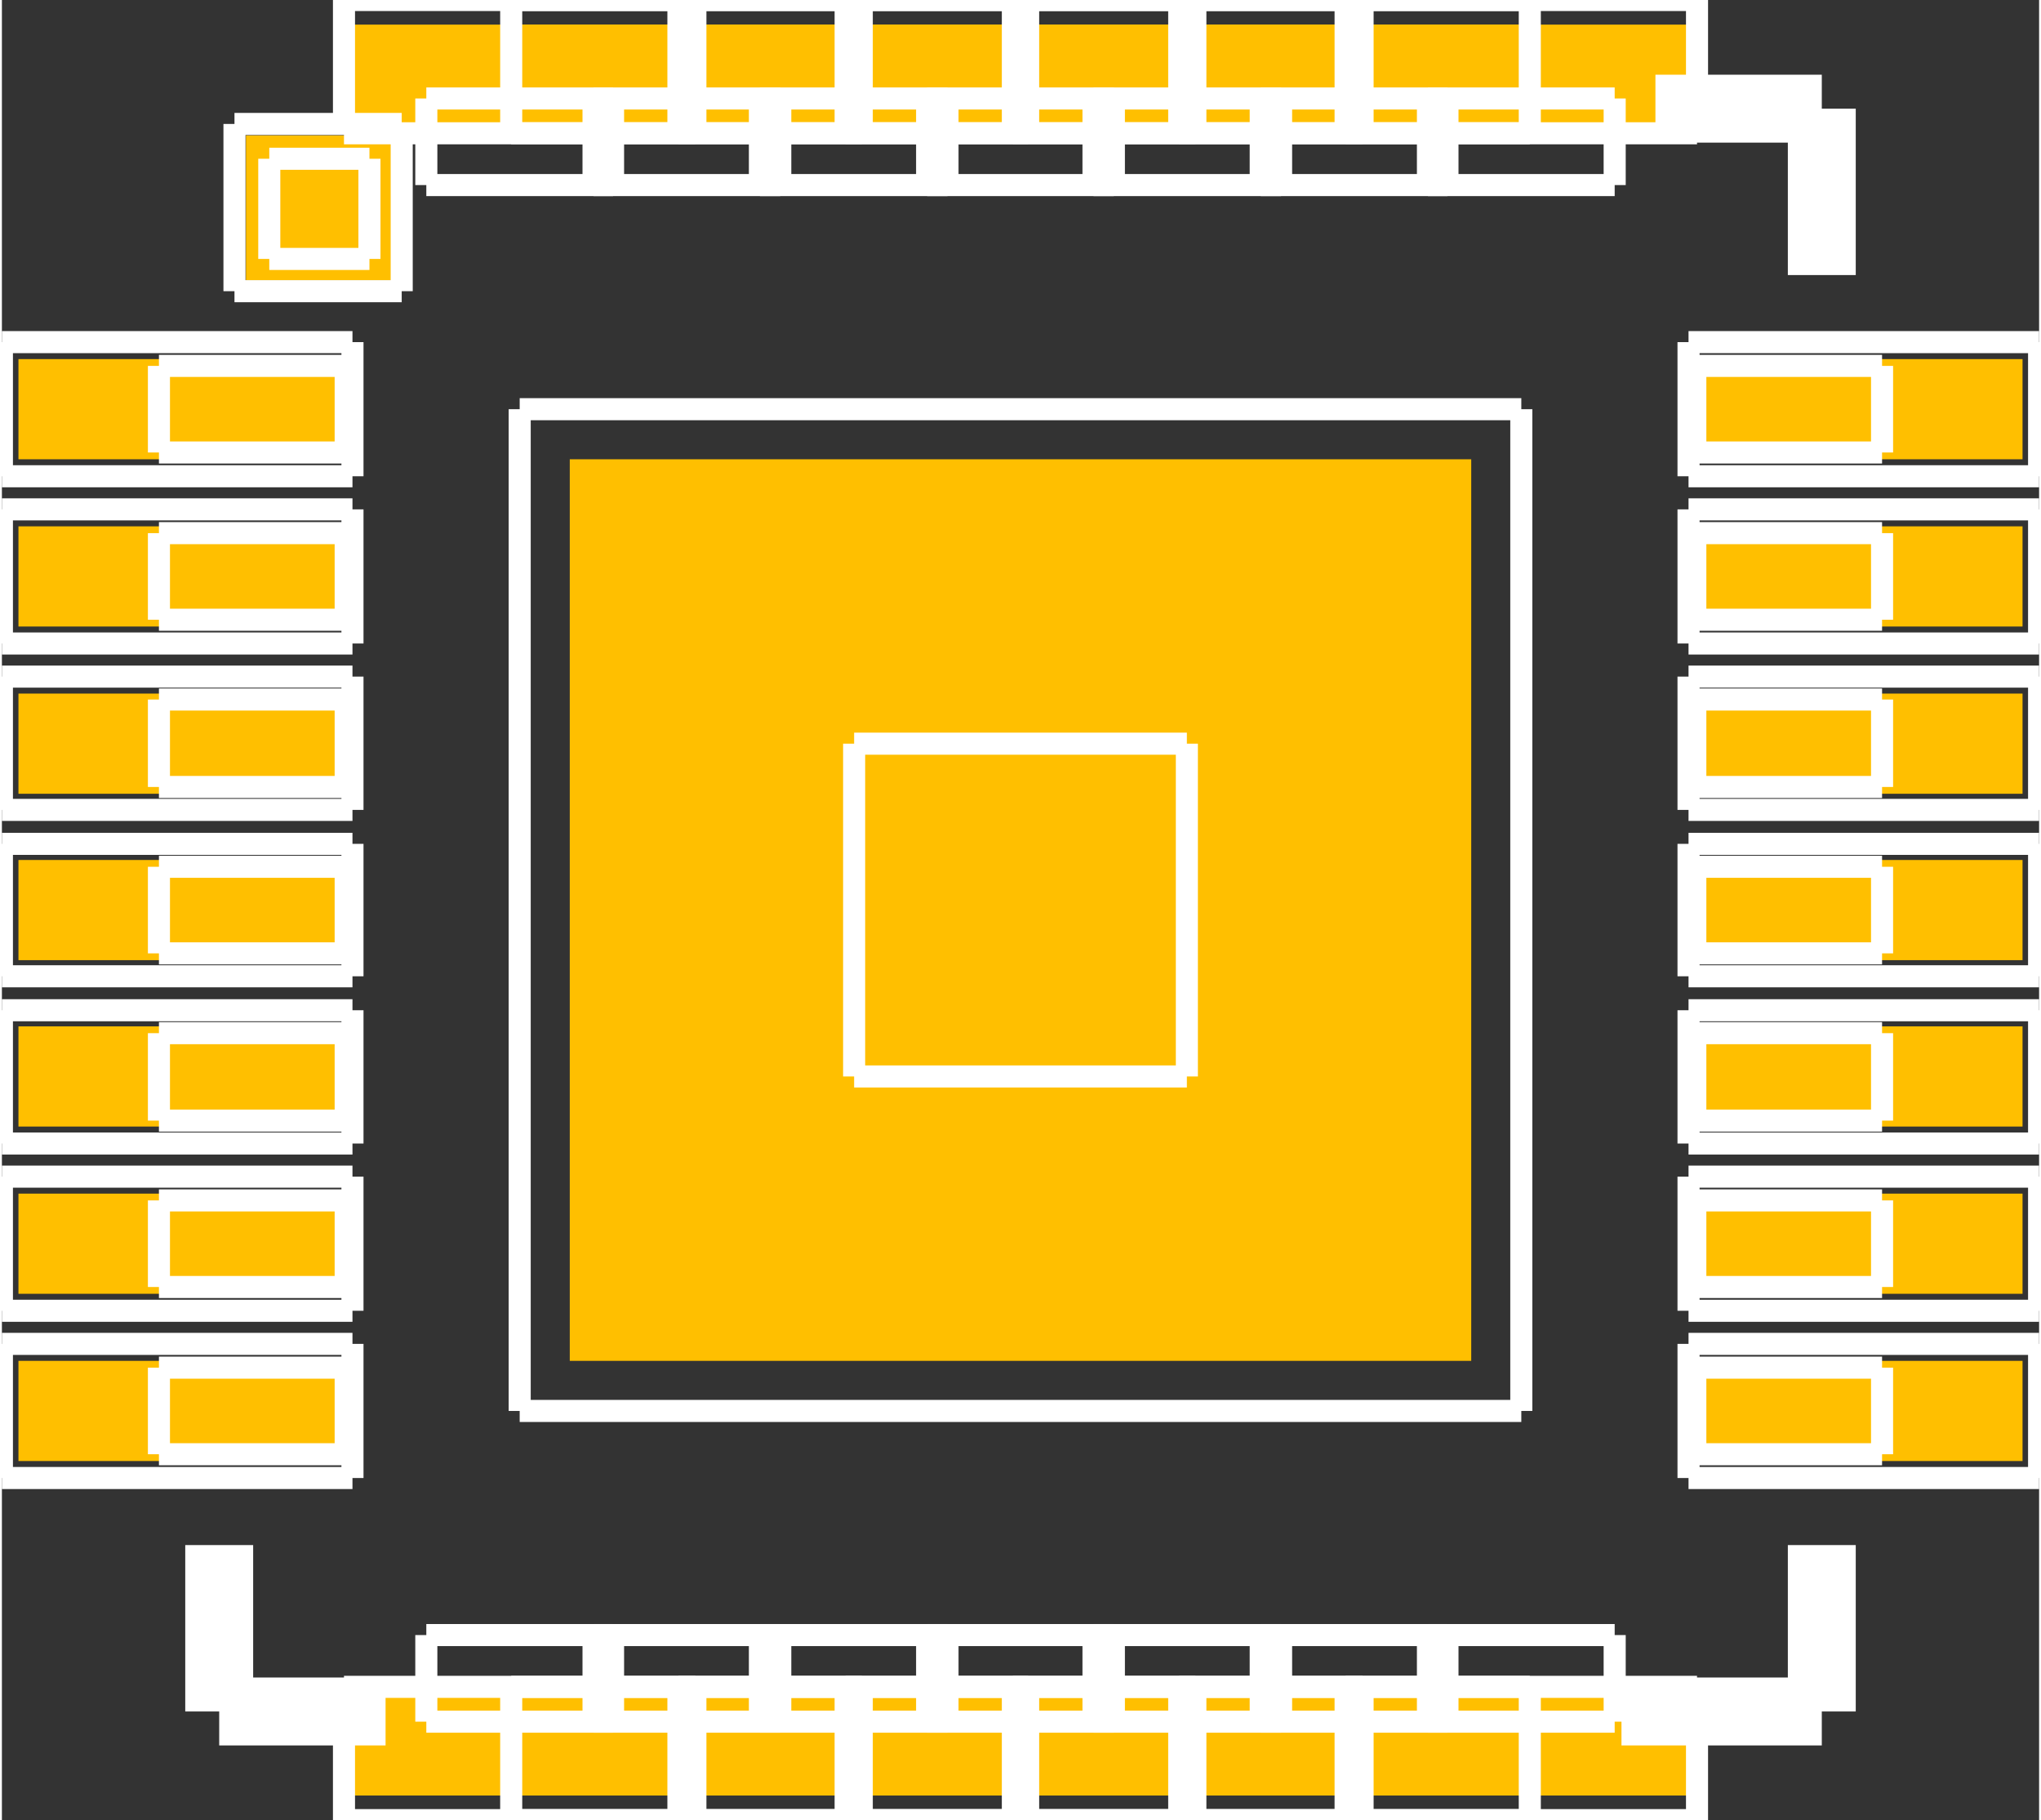 <?xml version="1.0" encoding="UTF-8" standalone="no"?> <svg xmlns:svg="http://www.w3.org/2000/svg" xmlns="http://www.w3.org/2000/svg" version="1.2" baseProfile="tiny" x="0in" y="0in" width="0.24in" height="0.214in" viewBox="0 0 2400 2144" ><rect x="0" y="0" width="2400" height="2144" fill="#333333" stroke="none"/><title>SparkFun.mod</title><desc>Kicad module 'SparkFun-MLP28' from file 'SparkFun.mod' converted by Fritzing</desc><g id="copper1">
 <rect width="393" x="19.5" y="423" fill="#ffbf00" connectorname="1" height="118" id="connector0pad" stroke-width="0"/>
 <rect width="393" x="19.5" y="620" fill="#ffbf00" connectorname="2" height="118" id="connector1pad" stroke-width="0"/>
 <rect width="393" x="19.5" y="817" fill="#ffbf00" connectorname="3" height="118" id="connector2pad" stroke-width="0"/>
 <rect width="393" x="19.5" y="1013" fill="#ffbf00" connectorname="4" height="118" id="connector3pad" stroke-width="0"/>
 <rect width="393" x="19.5" y="1209" fill="#ffbf00" connectorname="5" height="118" id="connector4pad" stroke-width="0"/>
 <rect width="393" x="19.5" y="1406" fill="#ffbf00" connectorname="6" height="118" id="connector5pad" stroke-width="0"/>
 <rect width="393" x="19.5" y="1603" fill="#ffbf00" connectorname="7" height="118" id="connector6pad" stroke-width="0"/>
 <rect width="393" x="413.5" y="1997" fill="#ffbf00" connectorname="8" height="118" id="connector7pad" stroke-width="0"/>
 <rect width="393" x="610.5" y="1997" fill="#ffbf00" connectorname="9" height="118" id="connector8pad" stroke-width="0"/>
 <rect width="393" x="807.5" y="1997" fill="#ffbf00" connectorname="10" height="118" id="connector9pad" stroke-width="0"/>
 <rect width="393" x="1003.5" y="1997" fill="#ffbf00" connectorname="11" height="118" id="connector10pad" stroke-width="0"/>
 <rect width="393" x="1199.5" y="1997" fill="#ffbf00" connectorname="12" height="118" id="connector11pad" stroke-width="0"/>
 <rect width="393" x="1396.5" y="1997" fill="#ffbf00" connectorname="13" height="118" id="connector12pad" stroke-width="0"/>
 <rect width="393" x="1593.5" y="1997" fill="#ffbf00" connectorname="14" height="118" id="connector13pad" stroke-width="0"/>
 <rect width="393" x="1987.5" y="1603" fill="#ffbf00" connectorname="15" height="118" id="connector14pad" stroke-width="0"/>
 <rect width="393" x="1987.5" y="1406" fill="#ffbf00" connectorname="16" height="118" id="connector15pad" stroke-width="0"/>
 <rect width="393" x="1987.5" y="1209" fill="#ffbf00" connectorname="17" height="118" id="connector16pad" stroke-width="0"/>
 <rect width="393" x="1987.5" y="1013" fill="#ffbf00" connectorname="18" height="118" id="connector17pad" stroke-width="0"/>
 <rect width="393" x="1987.5" y="817" fill="#ffbf00" connectorname="19" height="118" id="connector18pad" stroke-width="0"/>
 <rect width="393" x="1987.5" y="620" fill="#ffbf00" connectorname="20" height="118" id="connector19pad" stroke-width="0"/>
 <rect width="393" x="1987.5" y="423" fill="#ffbf00" connectorname="21" height="118" id="connector20pad" stroke-width="0"/>
 <rect width="393" x="1593.5" y="29" fill="#ffbf00" connectorname="22" height="118" id="connector21pad" stroke-width="0"/>
 <rect width="393" x="1396.5" y="29" fill="#ffbf00" connectorname="23" height="118" id="connector22pad" stroke-width="0"/>
 <rect width="393" x="1199.5" y="29" fill="#ffbf00" connectorname="24" height="118" id="connector23pad" stroke-width="0"/>
 <rect width="393" x="1003.5" y="29" fill="#ffbf00" connectorname="25" height="118" id="connector24pad" stroke-width="0"/>
 <rect width="393" x="807.5" y="29" fill="#ffbf00" connectorname="26" height="118" id="connector25pad" stroke-width="0"/>
 <rect width="393" x="610.5" y="29" fill="#ffbf00" connectorname="27" height="118" id="connector26pad" stroke-width="0"/>
 <rect width="393" x="413.5" y="29" fill="#ffbf00" connectorname="28" height="118" id="connector27pad" stroke-width="0"/>
 <rect width="1062" x="669" y="541" fill="#ffbf00" connectorname="EXP" height="1062" id="connector28pad" stroke-width="0"/>
 <rect width="171" x="287.5" y="159.5" fill="#ffbf00" connectorname="M" height="171" id="connector29pad" stroke-width="0"/>
</g>
<g id="silkscreen">
 <line fill="none" stroke="white" y1="561" x1="0" y2="561" stroke-width="26" x2="413"/>
 <line fill="none" stroke="white" y1="561" x1="413" y2="403" stroke-width="26" x2="413"/>
 <line fill="none" stroke="white" y1="403" x1="0" y2="403" stroke-width="26" x2="413"/>
 <line fill="none" stroke="white" y1="561" x1="0" y2="403" stroke-width="26" x2="0"/>
 <line fill="none" stroke="white" y1="343" x1="274" y2="343" stroke-width="26" x2="471"/>
 <line fill="none" stroke="white" y1="343" x1="471" y2="146" stroke-width="26" x2="471"/>
 <line fill="none" stroke="white" y1="146" x1="274" y2="146" stroke-width="26" x2="471"/>
 <line fill="none" stroke="white" y1="343" x1="274" y2="146" stroke-width="26" x2="274"/>
 <line fill="none" stroke="white" y1="533" x1="185" y2="533" stroke-width="26" x2="405"/>
 <line fill="none" stroke="white" y1="533" x1="405" y2="431" stroke-width="26" x2="405"/>
 <line fill="none" stroke="white" y1="431" x1="185" y2="431" stroke-width="26" x2="405"/>
 <line fill="none" stroke="white" y1="533" x1="185" y2="431" stroke-width="26" x2="185"/>
 <line fill="none" stroke="white" y1="1268" x1="1004" y2="1268" stroke-width="26" x2="1396"/>
 <line fill="none" stroke="white" y1="1268" x1="1396" y2="876" stroke-width="26" x2="1396"/>
 <line fill="none" stroke="white" y1="876" x1="1004" y2="876" stroke-width="26" x2="1396"/>
 <line fill="none" stroke="white" y1="1268" x1="1004" y2="876" stroke-width="26" x2="1004"/>
 <line fill="none" stroke="white" y1="305" x1="315" y2="305" stroke-width="26" x2="433"/>
 <line fill="none" stroke="white" y1="305" x1="433" y2="187" stroke-width="26" x2="433"/>
 <line fill="none" stroke="white" y1="187" x1="315" y2="187" stroke-width="26" x2="433"/>
 <line fill="none" stroke="white" y1="305" x1="315" y2="187" stroke-width="26" x2="315"/>
 <line fill="none" stroke="white" y1="758" x1="0" y2="758" stroke-width="26" x2="413"/>
 <line fill="none" stroke="white" y1="758" x1="413" y2="600" stroke-width="26" x2="413"/>
 <line fill="none" stroke="white" y1="600" x1="0" y2="600" stroke-width="26" x2="413"/>
 <line fill="none" stroke="white" y1="758" x1="0" y2="600" stroke-width="26" x2="0"/>
 <line fill="none" stroke="white" y1="730" x1="185" y2="730" stroke-width="26" x2="405"/>
 <line fill="none" stroke="white" y1="730" x1="405" y2="628" stroke-width="26" x2="405"/>
 <line fill="none" stroke="white" y1="628" x1="185" y2="628" stroke-width="26" x2="405"/>
 <line fill="none" stroke="white" y1="730" x1="185" y2="628" stroke-width="26" x2="185"/>
 <line fill="none" stroke="white" y1="1662" x1="610" y2="1662" stroke-width="26" x2="1790"/>
 <line fill="none" stroke="white" y1="1662" x1="1790" y2="482" stroke-width="26" x2="1790"/>
 <line fill="none" stroke="white" y1="482" x1="610" y2="482" stroke-width="26" x2="1790"/>
 <line fill="none" stroke="white" y1="1662" x1="610" y2="482" stroke-width="26" x2="610"/>
 <line fill="none" stroke="white" y1="954" x1="0" y2="954" stroke-width="26" x2="413"/>
 <line fill="none" stroke="white" y1="954" x1="413" y2="797" stroke-width="26" x2="413"/>
 <line fill="none" stroke="white" y1="797" x1="0" y2="797" stroke-width="26" x2="413"/>
 <line fill="none" stroke="white" y1="954" x1="0" y2="797" stroke-width="26" x2="0"/>
 <line fill="none" stroke="white" y1="927" x1="185" y2="927" stroke-width="26" x2="405"/>
 <line fill="none" stroke="white" y1="927" x1="405" y2="824" stroke-width="26" x2="405"/>
 <line fill="none" stroke="white" y1="824" x1="185" y2="824" stroke-width="26" x2="405"/>
 <line fill="none" stroke="white" y1="927" x1="185" y2="824" stroke-width="26" x2="185"/>
 <line fill="none" stroke="white" y1="1150" x1="0" y2="1150" stroke-width="26" x2="413"/>
 <line fill="none" stroke="white" y1="1150" x1="413" y2="994" stroke-width="26" x2="413"/>
 <line fill="none" stroke="white" y1="994" x1="0" y2="994" stroke-width="26" x2="413"/>
 <line fill="none" stroke="white" y1="1150" x1="0" y2="994" stroke-width="26" x2="0"/>
 <line fill="none" stroke="white" y1="1123" x1="185" y2="1123" stroke-width="26" x2="405"/>
 <line fill="none" stroke="white" y1="1123" x1="405" y2="1021" stroke-width="26" x2="405"/>
 <line fill="none" stroke="white" y1="1021" x1="185" y2="1021" stroke-width="26" x2="405"/>
 <line fill="none" stroke="white" y1="1123" x1="185" y2="1021" stroke-width="26" x2="185"/>
 <line fill="none" stroke="white" y1="1347" x1="0" y2="1347" stroke-width="26" x2="413"/>
 <line fill="none" stroke="white" y1="1347" x1="413" y2="1190" stroke-width="26" x2="413"/>
 <line fill="none" stroke="white" y1="1190" x1="0" y2="1190" stroke-width="26" x2="413"/>
 <line fill="none" stroke="white" y1="1347" x1="0" y2="1190" stroke-width="26" x2="0"/>
 <line fill="none" stroke="white" y1="1320" x1="185" y2="1320" stroke-width="26" x2="405"/>
 <line fill="none" stroke="white" y1="1320" x1="405" y2="1217" stroke-width="26" x2="405"/>
 <line fill="none" stroke="white" y1="1217" x1="185" y2="1217" stroke-width="26" x2="405"/>
 <line fill="none" stroke="white" y1="1320" x1="185" y2="1217" stroke-width="26" x2="185"/>
 <line fill="none" stroke="white" y1="1544" x1="0" y2="1544" stroke-width="26" x2="413"/>
 <line fill="none" stroke="white" y1="1544" x1="413" y2="1386" stroke-width="26" x2="413"/>
 <line fill="none" stroke="white" y1="1386" x1="0" y2="1386" stroke-width="26" x2="413"/>
 <line fill="none" stroke="white" y1="1544" x1="0" y2="1386" stroke-width="26" x2="0"/>
 <line fill="none" stroke="white" y1="1516" x1="185" y2="1516" stroke-width="26" x2="405"/>
 <line fill="none" stroke="white" y1="1516" x1="405" y2="1414" stroke-width="26" x2="405"/>
 <line fill="none" stroke="white" y1="1414" x1="185" y2="1414" stroke-width="26" x2="405"/>
 <line fill="none" stroke="white" y1="1516" x1="185" y2="1414" stroke-width="26" x2="185"/>
 <line fill="none" stroke="white" y1="1741" x1="0" y2="1741" stroke-width="26" x2="413"/>
 <line fill="none" stroke="white" y1="1741" x1="413" y2="1583" stroke-width="26" x2="413"/>
 <line fill="none" stroke="white" y1="1583" x1="0" y2="1583" stroke-width="26" x2="413"/>
 <line fill="none" stroke="white" y1="1741" x1="0" y2="1583" stroke-width="26" x2="0"/>
 <line fill="none" stroke="white" y1="1713" x1="185" y2="1713" stroke-width="26" x2="405"/>
 <line fill="none" stroke="white" y1="1713" x1="405" y2="1611" stroke-width="26" x2="405"/>
 <line fill="none" stroke="white" y1="1611" x1="185" y2="1611" stroke-width="26" x2="405"/>
 <line fill="none" stroke="white" y1="1713" x1="185" y2="1611" stroke-width="26" x2="185"/>
 <line fill="none" stroke="white" y1="157" x1="1583" y2="157" stroke-width="26" x2="1997"/>
 <line fill="none" stroke="white" y1="157" x1="1997" y2="0" stroke-width="26" x2="1997"/>
 <line fill="none" stroke="white" y1="0" x1="1583" y2="0" stroke-width="26" x2="1997"/>
 <line fill="none" stroke="white" y1="157" x1="1583" y2="0" stroke-width="26" x2="1583"/>
 <line fill="none" stroke="white" y1="218" x1="1680" y2="218" stroke-width="26" x2="1900"/>
 <line fill="none" stroke="white" y1="218" x1="1900" y2="116" stroke-width="26" x2="1900"/>
 <line fill="none" stroke="white" y1="116" x1="1680" y2="116" stroke-width="26" x2="1900"/>
 <line fill="none" stroke="white" y1="218" x1="1680" y2="116" stroke-width="26" x2="1680"/>
 <line fill="none" stroke="white" y1="157" x1="1387" y2="157" stroke-width="26" x2="1800"/>
 <line fill="none" stroke="white" y1="157" x1="1800" y2="0" stroke-width="26" x2="1800"/>
 <line fill="none" stroke="white" y1="0" x1="1387" y2="0" stroke-width="26" x2="1800"/>
 <line fill="none" stroke="white" y1="157" x1="1387" y2="0" stroke-width="26" x2="1387"/>
 <line fill="none" stroke="white" y1="218" x1="1483" y2="218" stroke-width="26" x2="1703"/>
 <line fill="none" stroke="white" y1="218" x1="1703" y2="116" stroke-width="26" x2="1703"/>
 <line fill="none" stroke="white" y1="116" x1="1483" y2="116" stroke-width="26" x2="1703"/>
 <line fill="none" stroke="white" y1="218" x1="1483" y2="116" stroke-width="26" x2="1483"/>
 <line fill="none" stroke="white" y1="157" x1="1191" y2="157" stroke-width="26" x2="1603"/>
 <line fill="none" stroke="white" y1="157" x1="1603" y2="0" stroke-width="26" x2="1603"/>
 <line fill="none" stroke="white" y1="0" x1="1191" y2="0" stroke-width="26" x2="1603"/>
 <line fill="none" stroke="white" y1="157" x1="1191" y2="0" stroke-width="26" x2="1191"/>
 <line fill="none" stroke="white" y1="218" x1="1286" y2="218" stroke-width="26" x2="1507"/>
 <line fill="none" stroke="white" y1="218" x1="1507" y2="116" stroke-width="26" x2="1507"/>
 <line fill="none" stroke="white" y1="116" x1="1286" y2="116" stroke-width="26" x2="1507"/>
 <line fill="none" stroke="white" y1="218" x1="1286" y2="116" stroke-width="26" x2="1286"/>
 <line fill="none" stroke="white" y1="157" x1="994" y2="157" stroke-width="26" x2="1406"/>
 <line fill="none" stroke="white" y1="157" x1="1406" y2="0" stroke-width="26" x2="1406"/>
 <line fill="none" stroke="white" y1="0" x1="994" y2="0" stroke-width="26" x2="1406"/>
 <line fill="none" stroke="white" y1="157" x1="994" y2="0" stroke-width="26" x2="994"/>
 <line fill="none" stroke="white" y1="218" x1="1090" y2="218" stroke-width="26" x2="1310"/>
 <line fill="none" stroke="white" y1="218" x1="1310" y2="116" stroke-width="26" x2="1310"/>
 <line fill="none" stroke="white" y1="116" x1="1090" y2="116" stroke-width="26" x2="1310"/>
 <line fill="none" stroke="white" y1="218" x1="1090" y2="116" stroke-width="26" x2="1090"/>
 <line fill="none" stroke="white" y1="157" x1="797" y2="157" stroke-width="26" x2="1209"/>
 <line fill="none" stroke="white" y1="157" x1="1209" y2="0" stroke-width="26" x2="1209"/>
 <line fill="none" stroke="white" y1="0" x1="797" y2="0" stroke-width="26" x2="1209"/>
 <line fill="none" stroke="white" y1="157" x1="797" y2="0" stroke-width="26" x2="797"/>
 <line fill="none" stroke="white" y1="218" x1="893" y2="218" stroke-width="26" x2="1114"/>
 <line fill="none" stroke="white" y1="218" x1="1114" y2="116" stroke-width="26" x2="1114"/>
 <line fill="none" stroke="white" y1="116" x1="893" y2="116" stroke-width="26" x2="1114"/>
 <line fill="none" stroke="white" y1="218" x1="893" y2="116" stroke-width="26" x2="893"/>
 <line fill="none" stroke="white" y1="157" x1="600" y2="157" stroke-width="26" x2="1013"/>
 <line fill="none" stroke="white" y1="157" x1="1013" y2="0" stroke-width="26" x2="1013"/>
 <line fill="none" stroke="white" y1="0" x1="600" y2="0" stroke-width="26" x2="1013"/>
 <line fill="none" stroke="white" y1="157" x1="600" y2="0" stroke-width="26" x2="600"/>
 <line fill="none" stroke="white" y1="218" x1="697" y2="218" stroke-width="26" x2="917"/>
 <line fill="none" stroke="white" y1="218" x1="917" y2="116" stroke-width="26" x2="917"/>
 <line fill="none" stroke="white" y1="116" x1="697" y2="116" stroke-width="26" x2="917"/>
 <line fill="none" stroke="white" y1="218" x1="697" y2="116" stroke-width="26" x2="697"/>
 <line fill="none" stroke="white" y1="157" x1="403" y2="157" stroke-width="26" x2="817"/>
 <line fill="none" stroke="white" y1="157" x1="817" y2="0" stroke-width="26" x2="817"/>
 <line fill="none" stroke="white" y1="0" x1="403" y2="0" stroke-width="26" x2="817"/>
 <line fill="none" stroke="white" y1="157" x1="403" y2="0" stroke-width="26" x2="403"/>
 <line fill="none" stroke="white" y1="218" x1="500" y2="218" stroke-width="26" x2="720"/>
 <line fill="none" stroke="white" y1="218" x1="720" y2="116" stroke-width="26" x2="720"/>
 <line fill="none" stroke="white" y1="116" x1="500" y2="116" stroke-width="26" x2="720"/>
 <line fill="none" stroke="white" y1="218" x1="500" y2="116" stroke-width="26" x2="500"/>
 <line fill="none" stroke="white" y1="2144" x1="403" y2="2144" stroke-width="26" x2="817"/>
 <line fill="none" stroke="white" y1="2144" x1="817" y2="1987" stroke-width="26" x2="817"/>
 <line fill="none" stroke="white" y1="1987" x1="403" y2="1987" stroke-width="26" x2="817"/>
 <line fill="none" stroke="white" y1="2144" x1="403" y2="1987" stroke-width="26" x2="403"/>
 <line fill="none" stroke="white" y1="2028" x1="500" y2="2028" stroke-width="26" x2="720"/>
 <line fill="none" stroke="white" y1="2028" x1="720" y2="1926" stroke-width="26" x2="720"/>
 <line fill="none" stroke="white" y1="1926" x1="500" y2="1926" stroke-width="26" x2="720"/>
 <line fill="none" stroke="white" y1="2028" x1="500" y2="1926" stroke-width="26" x2="500"/>
 <line fill="none" stroke="white" y1="2144" x1="600" y2="2144" stroke-width="26" x2="1013"/>
 <line fill="none" stroke="white" y1="2144" x1="1013" y2="1987" stroke-width="26" x2="1013"/>
 <line fill="none" stroke="white" y1="1987" x1="600" y2="1987" stroke-width="26" x2="1013"/>
 <line fill="none" stroke="white" y1="2144" x1="600" y2="1987" stroke-width="26" x2="600"/>
 <line fill="none" stroke="white" y1="2028" x1="697" y2="2028" stroke-width="26" x2="917"/>
 <line fill="none" stroke="white" y1="2028" x1="917" y2="1926" stroke-width="26" x2="917"/>
 <line fill="none" stroke="white" y1="1926" x1="697" y2="1926" stroke-width="26" x2="917"/>
 <line fill="none" stroke="white" y1="2028" x1="697" y2="1926" stroke-width="26" x2="697"/>
 <line fill="none" stroke="white" y1="2144" x1="797" y2="2144" stroke-width="26" x2="1209"/>
 <line fill="none" stroke="white" y1="2144" x1="1209" y2="1987" stroke-width="26" x2="1209"/>
 <line fill="none" stroke="white" y1="1987" x1="797" y2="1987" stroke-width="26" x2="1209"/>
 <line fill="none" stroke="white" y1="2144" x1="797" y2="1987" stroke-width="26" x2="797"/>
 <line fill="none" stroke="white" y1="2028" x1="893" y2="2028" stroke-width="26" x2="1114"/>
 <line fill="none" stroke="white" y1="2028" x1="1114" y2="1926" stroke-width="26" x2="1114"/>
 <line fill="none" stroke="white" y1="1926" x1="893" y2="1926" stroke-width="26" x2="1114"/>
 <line fill="none" stroke="white" y1="2028" x1="893" y2="1926" stroke-width="26" x2="893"/>
 <line fill="none" stroke="white" y1="2144" x1="994" y2="2144" stroke-width="26" x2="1406"/>
 <line fill="none" stroke="white" y1="2144" x1="1406" y2="1987" stroke-width="26" x2="1406"/>
 <line fill="none" stroke="white" y1="1987" x1="994" y2="1987" stroke-width="26" x2="1406"/>
 <line fill="none" stroke="white" y1="2144" x1="994" y2="1987" stroke-width="26" x2="994"/>
 <line fill="none" stroke="white" y1="2028" x1="1090" y2="2028" stroke-width="26" x2="1310"/>
 <line fill="none" stroke="white" y1="2028" x1="1310" y2="1926" stroke-width="26" x2="1310"/>
 <line fill="none" stroke="white" y1="1926" x1="1090" y2="1926" stroke-width="26" x2="1310"/>
 <line fill="none" stroke="white" y1="2028" x1="1090" y2="1926" stroke-width="26" x2="1090"/>
 <line fill="none" stroke="white" y1="2144" x1="1191" y2="2144" stroke-width="26" x2="1603"/>
 <line fill="none" stroke="white" y1="2144" x1="1603" y2="1987" stroke-width="26" x2="1603"/>
 <line fill="none" stroke="white" y1="1987" x1="1191" y2="1987" stroke-width="26" x2="1603"/>
 <line fill="none" stroke="white" y1="2144" x1="1191" y2="1987" stroke-width="26" x2="1191"/>
 <line fill="none" stroke="white" y1="2028" x1="1286" y2="2028" stroke-width="26" x2="1507"/>
 <line fill="none" stroke="white" y1="2028" x1="1507" y2="1926" stroke-width="26" x2="1507"/>
 <line fill="none" stroke="white" y1="1926" x1="1286" y2="1926" stroke-width="26" x2="1507"/>
 <line fill="none" stroke="white" y1="2028" x1="1286" y2="1926" stroke-width="26" x2="1286"/>
 <line fill="none" stroke="white" y1="2144" x1="1387" y2="2144" stroke-width="26" x2="1800"/>
 <line fill="none" stroke="white" y1="2144" x1="1800" y2="1987" stroke-width="26" x2="1800"/>
 <line fill="none" stroke="white" y1="1987" x1="1387" y2="1987" stroke-width="26" x2="1800"/>
 <line fill="none" stroke="white" y1="2144" x1="1387" y2="1987" stroke-width="26" x2="1387"/>
 <line fill="none" stroke="white" y1="2028" x1="1483" y2="2028" stroke-width="26" x2="1703"/>
 <line fill="none" stroke="white" y1="2028" x1="1703" y2="1926" stroke-width="26" x2="1703"/>
 <line fill="none" stroke="white" y1="1926" x1="1483" y2="1926" stroke-width="26" x2="1703"/>
 <line fill="none" stroke="white" y1="2028" x1="1483" y2="1926" stroke-width="26" x2="1483"/>
 <line fill="none" stroke="white" y1="2144" x1="1583" y2="2144" stroke-width="26" x2="1997"/>
 <line fill="none" stroke="white" y1="2144" x1="1997" y2="1987" stroke-width="26" x2="1997"/>
 <line fill="none" stroke="white" y1="1987" x1="1583" y2="1987" stroke-width="26" x2="1997"/>
 <line fill="none" stroke="white" y1="2144" x1="1583" y2="1987" stroke-width="26" x2="1583"/>
 <line fill="none" stroke="white" y1="2028" x1="1680" y2="2028" stroke-width="26" x2="1900"/>
 <line fill="none" stroke="white" y1="2028" x1="1900" y2="1926" stroke-width="26" x2="1900"/>
 <line fill="none" stroke="white" y1="1926" x1="1680" y2="1926" stroke-width="26" x2="1900"/>
 <line fill="none" stroke="white" y1="2028" x1="1680" y2="1926" stroke-width="26" x2="1680"/>
 <line fill="none" stroke="white" y1="1741" x1="1987" y2="1741" stroke-width="26" x2="2400"/>
 <line fill="none" stroke="white" y1="1741" x1="2400" y2="1583" stroke-width="26" x2="2400"/>
 <line fill="none" stroke="white" y1="1583" x1="1987" y2="1583" stroke-width="26" x2="2400"/>
 <line fill="none" stroke="white" y1="1741" x1="1987" y2="1583" stroke-width="26" x2="1987"/>
 <line fill="none" stroke="white" y1="1713" x1="1995" y2="1713" stroke-width="26" x2="2215"/>
 <line fill="none" stroke="white" y1="1713" x1="2215" y2="1611" stroke-width="26" x2="2215"/>
 <line fill="none" stroke="white" y1="1611" x1="1995" y2="1611" stroke-width="26" x2="2215"/>
 <line fill="none" stroke="white" y1="1713" x1="1995" y2="1611" stroke-width="26" x2="1995"/>
 <line fill="none" stroke="white" y1="1544" x1="1987" y2="1544" stroke-width="26" x2="2400"/>
 <line fill="none" stroke="white" y1="1544" x1="2400" y2="1386" stroke-width="26" x2="2400"/>
 <line fill="none" stroke="white" y1="1386" x1="1987" y2="1386" stroke-width="26" x2="2400"/>
 <line fill="none" stroke="white" y1="1544" x1="1987" y2="1386" stroke-width="26" x2="1987"/>
 <line fill="none" stroke="white" y1="1516" x1="1995" y2="1516" stroke-width="26" x2="2215"/>
 <line fill="none" stroke="white" y1="1516" x1="2215" y2="1414" stroke-width="26" x2="2215"/>
 <line fill="none" stroke="white" y1="1414" x1="1995" y2="1414" stroke-width="26" x2="2215"/>
 <line fill="none" stroke="white" y1="1516" x1="1995" y2="1414" stroke-width="26" x2="1995"/>
 <line fill="none" stroke="white" y1="1347" x1="1987" y2="1347" stroke-width="26" x2="2400"/>
 <line fill="none" stroke="white" y1="1347" x1="2400" y2="1190" stroke-width="26" x2="2400"/>
 <line fill="none" stroke="white" y1="1190" x1="1987" y2="1190" stroke-width="26" x2="2400"/>
 <line fill="none" stroke="white" y1="1347" x1="1987" y2="1190" stroke-width="26" x2="1987"/>
 <line fill="none" stroke="white" y1="1320" x1="1995" y2="1320" stroke-width="26" x2="2215"/>
 <line fill="none" stroke="white" y1="1320" x1="2215" y2="1217" stroke-width="26" x2="2215"/>
 <line fill="none" stroke="white" y1="1217" x1="1995" y2="1217" stroke-width="26" x2="2215"/>
 <line fill="none" stroke="white" y1="1320" x1="1995" y2="1217" stroke-width="26" x2="1995"/>
 <line fill="none" stroke="white" y1="1150" x1="1987" y2="1150" stroke-width="26" x2="2400"/>
 <line fill="none" stroke="white" y1="1150" x1="2400" y2="994" stroke-width="26" x2="2400"/>
 <line fill="none" stroke="white" y1="994" x1="1987" y2="994" stroke-width="26" x2="2400"/>
 <line fill="none" stroke="white" y1="1150" x1="1987" y2="994" stroke-width="26" x2="1987"/>
 <line fill="none" stroke="white" y1="1123" x1="1995" y2="1123" stroke-width="26" x2="2215"/>
 <line fill="none" stroke="white" y1="1123" x1="2215" y2="1021" stroke-width="26" x2="2215"/>
 <line fill="none" stroke="white" y1="1021" x1="1995" y2="1021" stroke-width="26" x2="2215"/>
 <line fill="none" stroke="white" y1="1123" x1="1995" y2="1021" stroke-width="26" x2="1995"/>
 <line fill="none" stroke="white" y1="954" x1="1987" y2="954" stroke-width="26" x2="2400"/>
 <line fill="none" stroke="white" y1="954" x1="2400" y2="797" stroke-width="26" x2="2400"/>
 <line fill="none" stroke="white" y1="797" x1="1987" y2="797" stroke-width="26" x2="2400"/>
 <line fill="none" stroke="white" y1="954" x1="1987" y2="797" stroke-width="26" x2="1987"/>
 <line fill="none" stroke="white" y1="927" x1="1995" y2="927" stroke-width="26" x2="2215"/>
 <line fill="none" stroke="white" y1="927" x1="2215" y2="824" stroke-width="26" x2="2215"/>
 <line fill="none" stroke="white" y1="824" x1="1995" y2="824" stroke-width="26" x2="2215"/>
 <line fill="none" stroke="white" y1="927" x1="1995" y2="824" stroke-width="26" x2="1995"/>
 <line fill="none" stroke="white" y1="758" x1="1987" y2="758" stroke-width="26" x2="2400"/>
 <line fill="none" stroke="white" y1="758" x1="2400" y2="600" stroke-width="26" x2="2400"/>
 <line fill="none" stroke="white" y1="600" x1="1987" y2="600" stroke-width="26" x2="2400"/>
 <line fill="none" stroke="white" y1="758" x1="1987" y2="600" stroke-width="26" x2="1987"/>
 <line fill="none" stroke="white" y1="730" x1="1995" y2="730" stroke-width="26" x2="2215"/>
 <line fill="none" stroke="white" y1="730" x1="2215" y2="628" stroke-width="26" x2="2215"/>
 <line fill="none" stroke="white" y1="628" x1="1995" y2="628" stroke-width="26" x2="2215"/>
 <line fill="none" stroke="white" y1="730" x1="1995" y2="628" stroke-width="26" x2="1995"/>
 <line fill="none" stroke="white" y1="561" x1="1987" y2="561" stroke-width="26" x2="2400"/>
 <line fill="none" stroke="white" y1="561" x1="2400" y2="403" stroke-width="26" x2="2400"/>
 <line fill="none" stroke="white" y1="403" x1="1987" y2="403" stroke-width="26" x2="2400"/>
 <line fill="none" stroke="white" y1="561" x1="1987" y2="403" stroke-width="26" x2="1987"/>
 <line fill="none" stroke="white" y1="533" x1="1995" y2="533" stroke-width="26" x2="2215"/>
 <line fill="none" stroke="white" y1="533" x1="2215" y2="431" stroke-width="26" x2="2215"/>
 <line fill="none" stroke="white" y1="431" x1="1995" y2="431" stroke-width="26" x2="2215"/>
 <line fill="none" stroke="white" y1="533" x1="1995" y2="431" stroke-width="26" x2="1995"/>
 <line fill="none" stroke="white" y1="128" x1="1948" y2="128" stroke-width="80" x2="2144"/>
 <line fill="none" stroke="white" y1="128" x1="2144" y2="324" stroke-width="80" x2="2144"/>
 <line fill="none" stroke="white" y1="2016" x1="1908" y2="2016" stroke-width="80" x2="2144"/>
 <line fill="none" stroke="white" y1="2016" x1="2144" y2="1820" stroke-width="80" x2="2144"/>
 <line fill="none" stroke="white" y1="2016" x1="452" y2="2016" stroke-width="80" x2="256"/>
 <line fill="none" stroke="white" y1="2016" x1="256" y2="1820" stroke-width="80" x2="256"/>
</g>
</svg>